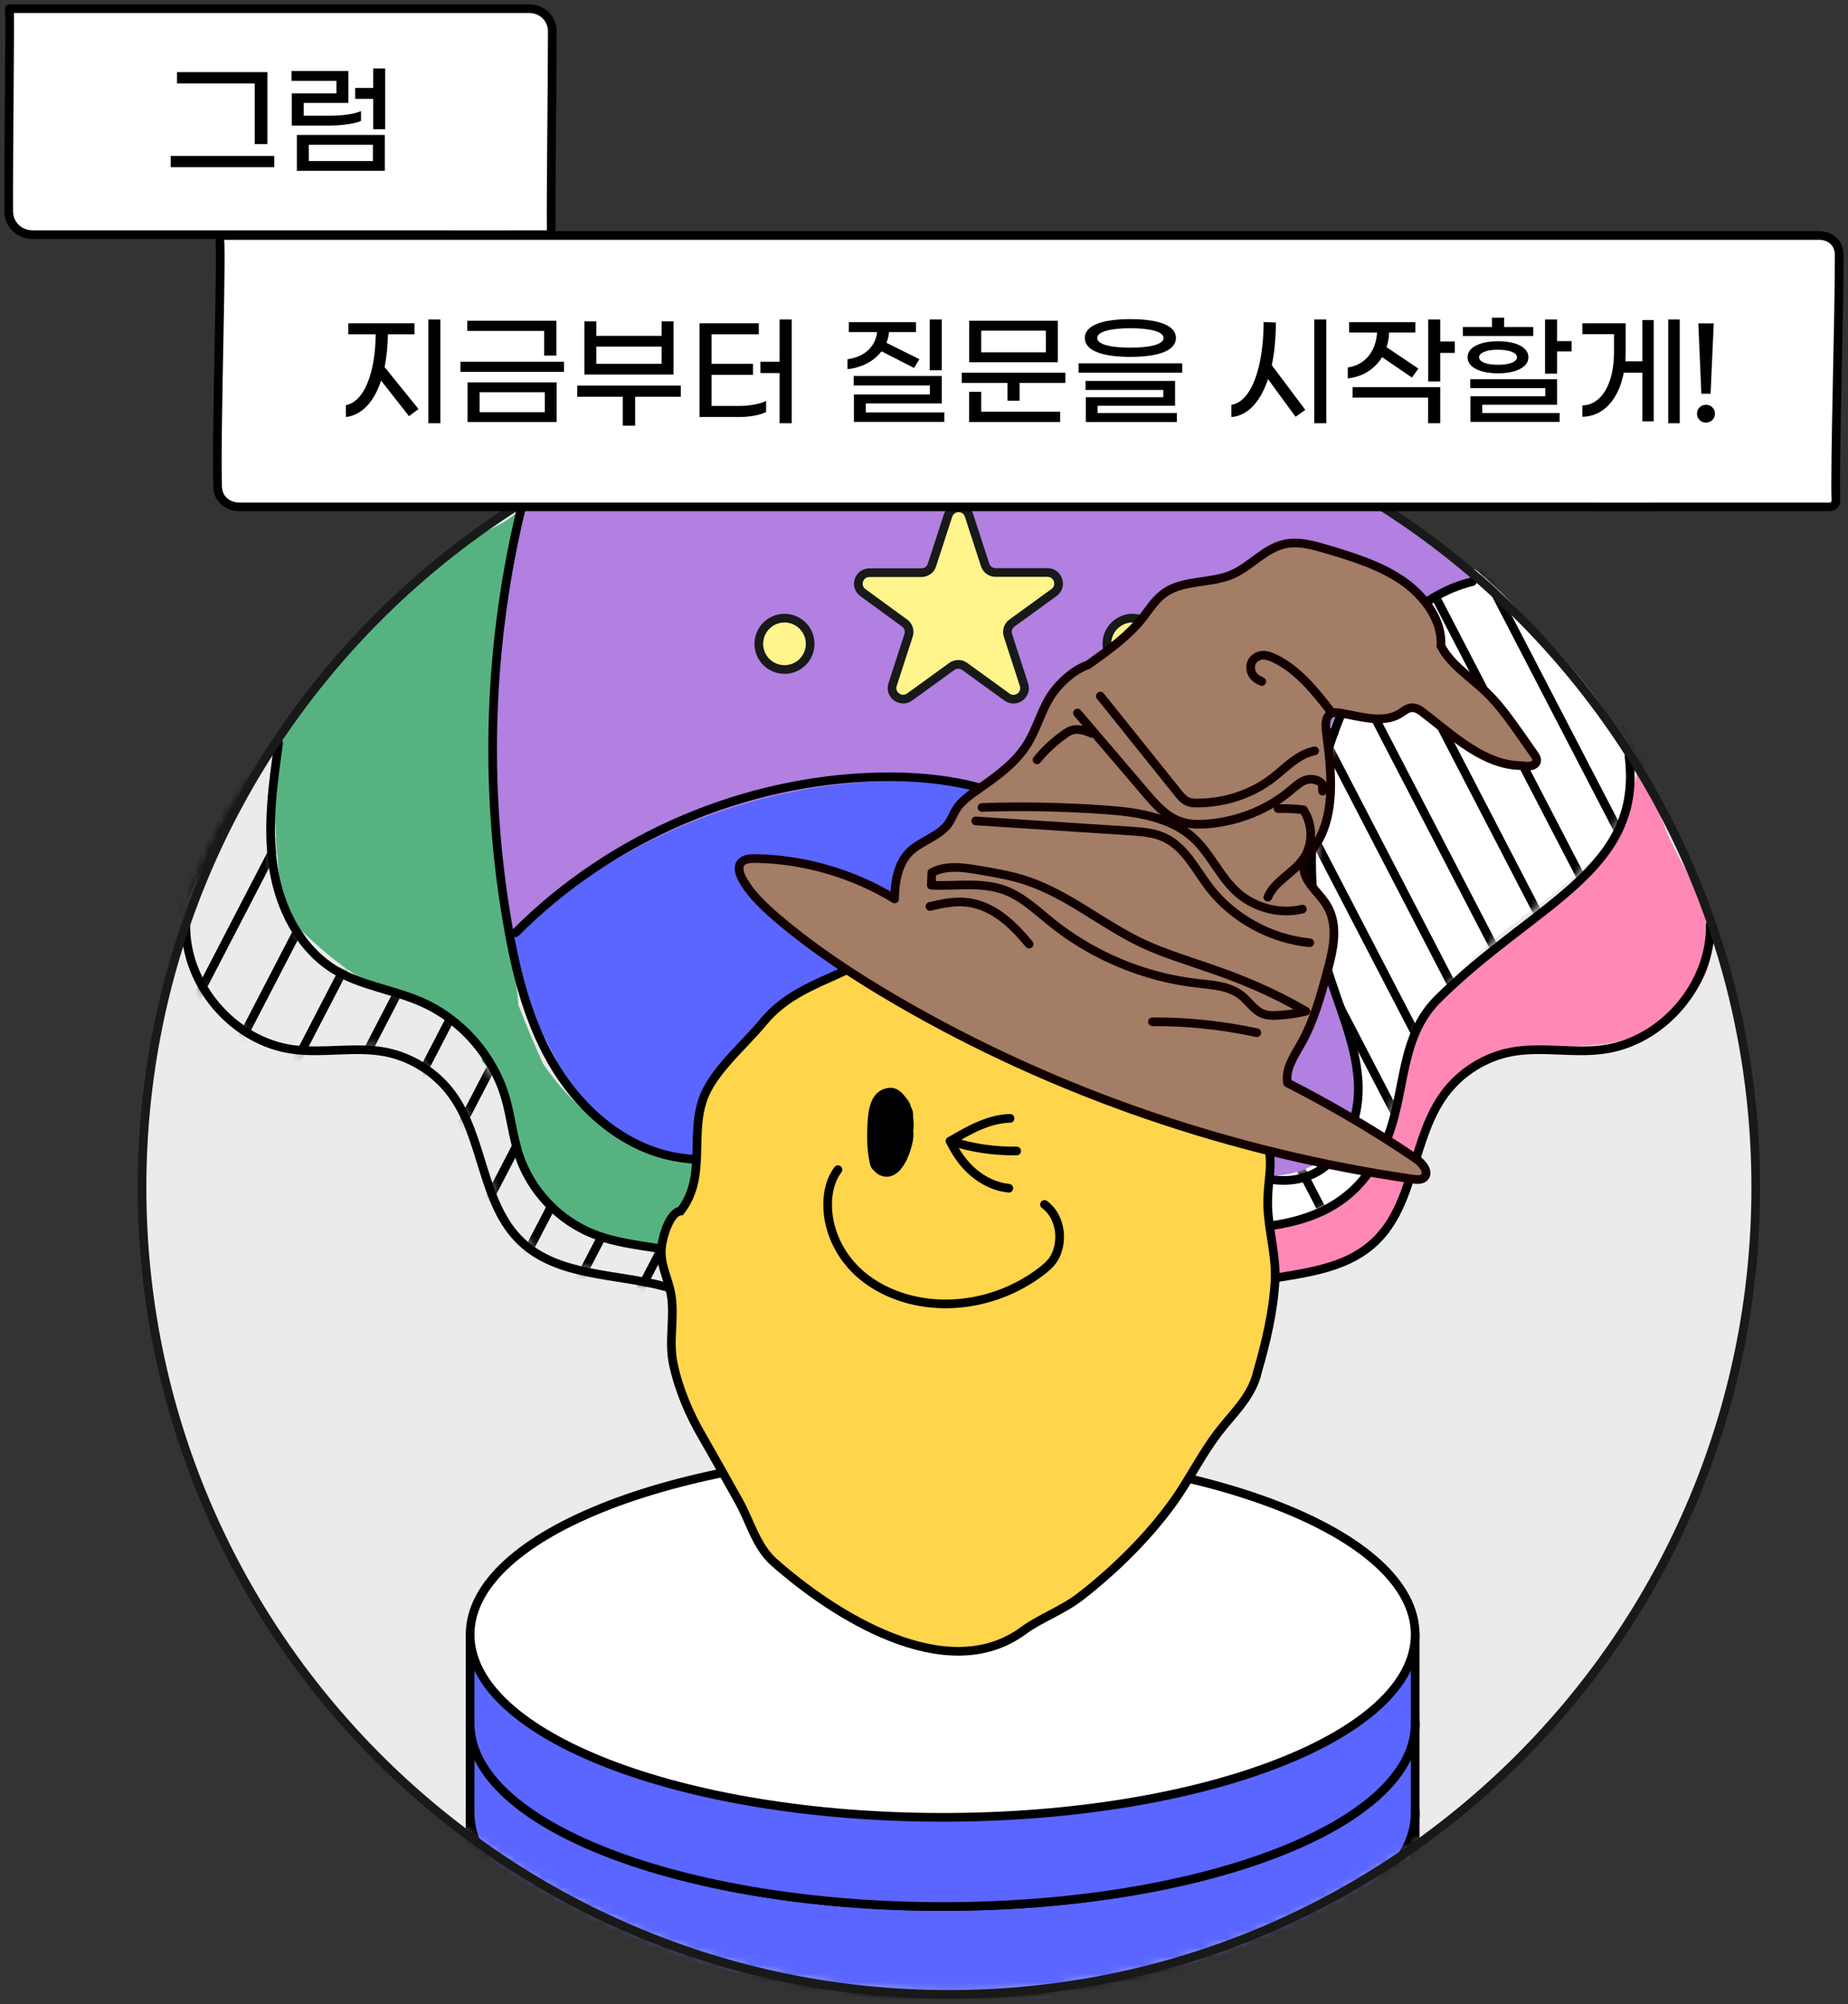 <svg width="213" height="231" viewBox="0 0 213 231" fill="none" xmlns="http://www.w3.org/2000/svg">
<rect x="0" y="0" width="213" height="231" fill="#333333" stroke="none"/>
<path d="M109 229.872C160.363 229.872 202 188.235 202 136.872C202 85.51 160.363 43.872 109 43.872C57.638 43.872 16 85.51 16 136.872C16 188.235 57.638 229.872 109 229.872Z" fill="#EBEBEB"/>
<path d="M133.909 76.777C135.544 76.777 136.869 75.452 136.869 73.817C136.869 72.183 135.544 70.858 133.909 70.858C132.275 70.858 130.95 72.183 130.95 73.817C130.95 75.452 132.275 76.777 133.909 76.777Z" fill="#FFF58C" stroke="#181919" stroke-miterlimit="10" stroke-linecap="round" stroke-linejoin="round"/>
<path d="M93.791 76.777C95.425 76.777 96.75 75.452 96.75 73.817C96.75 72.183 95.425 70.858 93.791 70.858C92.156 70.858 90.831 72.183 90.831 73.817C90.831 75.452 92.156 76.777 93.791 76.777Z" fill="#FFF58C" stroke="#181919" stroke-miterlimit="10" stroke-linecap="round" stroke-linejoin="round"/>
<path d="M115.063 59.04L116.912 64.733C117.077 65.267 117.57 65.617 118.125 65.617H124.106C125.339 65.617 125.853 67.199 124.866 67.918L120.016 71.433C119.564 71.762 119.379 72.337 119.543 72.851L121.393 78.544C121.783 79.716 120.427 80.702 119.42 79.962L114.569 76.448C114.117 76.119 113.521 76.119 113.069 76.448L108.219 79.962C107.212 80.681 105.876 79.716 106.246 78.544L108.095 72.851C108.26 72.317 108.075 71.741 107.623 71.433L102.772 67.918C101.765 67.199 102.279 65.617 103.533 65.617H109.513C110.068 65.617 110.562 65.267 110.726 64.733L112.576 59.04C113.028 57.848 114.693 57.848 115.063 59.04Z" fill="#FFF58C" stroke="#181919" stroke-miterlimit="10" stroke-linecap="round" stroke-linejoin="round"/>
<path d="M133.909 76.777C135.544 76.777 136.869 75.452 136.869 73.817C136.869 72.183 135.544 70.858 133.909 70.858C132.275 70.858 130.95 72.183 130.95 73.817C130.95 75.452 132.275 76.777 133.909 76.777Z" fill="#FFF58C" stroke="#181919" stroke-miterlimit="10" stroke-linecap="round" stroke-linejoin="round"/>
<path d="M93.791 76.777C95.425 76.777 96.75 75.452 96.75 73.817C96.75 72.183 95.425 70.858 93.791 70.858C92.156 70.858 90.831 72.183 90.831 73.817C90.831 75.452 92.156 76.777 93.791 76.777Z" fill="#FFF58C" stroke="#181919" stroke-miterlimit="10" stroke-linecap="round" stroke-linejoin="round"/>
<path d="M115.063 59.04L116.912 64.733C117.077 65.267 117.57 65.617 118.125 65.617H124.106C125.339 65.617 125.853 67.199 124.866 67.918L120.016 71.433C119.564 71.762 119.379 72.337 119.543 72.851L121.393 78.544C121.783 79.716 120.427 80.702 119.42 79.962L114.569 76.448C114.117 76.119 113.521 76.119 113.069 76.448L108.219 79.962C107.212 80.681 105.876 79.716 106.246 78.544L108.095 72.851C108.26 72.317 108.075 71.741 107.623 71.433L102.772 67.918C101.765 67.199 102.279 65.617 103.533 65.617H109.513C110.068 65.617 110.562 65.267 110.726 64.733L112.576 59.04C113.028 57.848 114.693 57.848 115.063 59.04Z" fill="#FFF58C" stroke="#181919" stroke-miterlimit="10" stroke-linecap="round" stroke-linejoin="round"/>
<mask id="mask0_625_2386" style="mask-type:luminance" maskUnits="userSpaceOnUse" x="21" y="86" width="72" height="73">
<path d="M90.502 158.206C90.235 157.322 89.475 156.705 88.755 156.13C87.686 155.267 86.618 154.424 85.549 153.561C84.295 152.554 83.042 151.547 81.644 150.745C76.855 147.95 71.059 147.683 65.798 145.936C64.092 145.36 62.427 144.641 61.03 143.511C58.214 141.27 56.734 137.756 55.583 134.344C54.432 130.932 53.446 127.356 51.247 124.499C49.192 123.061 47.198 121.581 44.855 121.006C40.909 120.04 36.716 121.828 32.75 120.944C31.681 120.697 30.633 120.245 29.626 119.69C25.063 117.203 21.507 112.579 21.014 107.4C22.884 99.487 26.584 92.129 31.722 86.56C31.27 91.266 30.797 96.034 31.722 100.679C32.647 105.303 35.134 109.866 39.285 112.106C43.642 114.47 49.418 114.203 52.829 117.779C53.651 118.642 54.248 119.649 54.864 120.677C56.714 123.78 58.584 126.904 59.858 130.275C60.639 132.351 61.215 134.55 62.366 136.44C63.804 138.825 66.147 140.674 68.922 141.496C70.094 143.182 72.395 143.552 74.43 143.798C77.534 144.168 80.699 144.62 83.494 146.059C85.611 147.148 87.399 148.772 89.063 150.457C90.235 151.629 92.783 154.116 92.927 155.821C93.03 156.829 91.365 156.829 90.502 158.206Z" fill="white"/>
</mask>
<g mask="url(#mask0_625_2386)">
<path d="M21.179 44.447L-5.622 96.158" stroke="black" stroke-miterlimit="10"/>
<path d="M25.618 50.572L-1.183 102.282" stroke="black" stroke-miterlimit="10"/>
<path d="M30.058 56.717L3.257 108.407" stroke="black" stroke-miterlimit="10"/>
<path d="M34.496 62.842L7.696 114.552" stroke="black" stroke-miterlimit="10"/>
<path d="M38.936 68.967L12.135 120.677" stroke="black" stroke-miterlimit="10"/>
<path d="M43.376 75.091L16.575 126.801" stroke="black" stroke-miterlimit="10"/>
<path d="M47.815 81.236L21.014 132.926" stroke="black" stroke-miterlimit="10"/>
<path d="M52.254 87.361L25.454 139.071" stroke="black" stroke-miterlimit="10"/>
<path d="M56.693 93.486L29.893 145.196" stroke="black" stroke-miterlimit="10"/>
<path d="M61.133 99.61L34.312 151.32" stroke="black" stroke-miterlimit="10"/>
<path d="M65.572 105.755L38.751 157.445" stroke="black" stroke-miterlimit="10"/>
<path d="M70.011 111.88L43.19 163.59" stroke="black" stroke-miterlimit="10"/>
<path d="M74.45 118.005L47.629 169.715" stroke="black" stroke-miterlimit="10"/>
<path d="M78.89 124.15L52.069 175.839" stroke="black" stroke-miterlimit="10"/>
<path d="M83.329 130.275L56.508 181.985" stroke="black" stroke-miterlimit="10"/>
<path d="M87.769 136.399L60.948 188.109" stroke="black" stroke-miterlimit="10"/>
<path d="M92.208 142.524L65.387 194.234" stroke="black" stroke-miterlimit="10"/>
<path d="M96.647 148.669L69.826 200.358" stroke="black" stroke-miterlimit="10"/>
<path d="M101.066 154.794L74.266 206.504" stroke="black" stroke-miterlimit="10"/>
</g>
<path d="M155.181 137.078C157.688 135.413 159.148 132.556 160.031 129.699C160.936 126.822 161.367 123.821 162.415 121.006C164.841 114.511 170.225 109.599 175.775 105.427C180.173 102.118 185.023 98.809 187.037 93.691C187.695 92.006 188.003 90.198 188.846 88.615C185.167 80.682 179.268 74.639 173.493 68.782C172.383 67.651 171.253 66.521 169.958 65.596C165.128 67.466 161.203 71.166 158.428 75.441C155.654 79.716 153.907 84.566 152.242 89.396C151.79 90.732 151.317 92.109 151.358 93.527C151.399 95.048 151.995 96.589 151.564 98.049C150.557 103.516 150.947 109.229 153.352 114.1C153.968 115.333 154.708 116.546 154.975 117.882C155.181 118.889 155.14 119.937 155.304 120.965C155.489 122.054 155.921 123.102 156.085 124.212C156.537 127.336 154.708 130.357 152.55 132.68C151.851 133.419 151.112 134.139 150.166 134.55C147.823 135.577 145.172 134.344 142.808 133.337C138.677 131.59 134.197 130.46 129.696 130.645C125.195 130.83 120.694 132.412 117.406 135.475C115.474 137.283 114.035 139.544 112.781 141.887C111.343 144.579 110.13 147.416 109.267 150.766C110.089 150.827 110.952 150.334 111.733 150.622C111.959 150.704 112.144 150.848 112.37 150.91C112.658 151.012 112.966 150.971 113.274 150.971C114.651 150.93 116.049 151.28 117.426 152.513C118.618 149.224 120.756 146.306 123.53 144.189C124.414 143.511 125.38 142.915 126.428 142.504C127.949 141.928 129.614 141.784 131.237 141.661C136.047 141.291 140.856 141.024 145.686 140.839C147.433 140.777 149.221 140.716 150.886 140.14C152.591 139.606 153.701 138.064 155.181 137.078Z" fill="white"/>
<mask id="mask1_625_2386" style="mask-type:luminance" maskUnits="userSpaceOnUse" x="109" y="65" width="80" height="88">
<path d="M155.181 137.365C157.688 135.701 159.148 132.844 160.031 129.987C160.936 127.11 161.367 124.109 162.415 121.293C164.841 114.799 170.225 109.887 175.775 105.715C180.173 102.406 185.023 99.097 187.037 93.979C187.695 92.294 188.003 90.485 188.846 88.903C185.167 80.969 179.268 74.927 173.493 69.069C172.383 67.939 171.253 66.809 169.958 65.884C165.128 67.754 161.203 71.454 158.428 75.728C155.654 80.003 153.907 84.854 152.242 89.684C151.79 91.019 151.317 92.397 151.358 93.815C151.399 95.335 151.995 96.877 151.564 98.336C150.557 103.803 150.947 109.517 153.352 114.388C153.968 115.621 154.708 116.833 154.975 118.169C155.181 119.176 155.14 120.225 155.304 121.252C155.489 122.341 155.921 123.39 156.085 124.499C156.537 127.623 154.708 130.645 152.55 132.967C151.851 133.707 151.112 134.426 150.166 134.837C147.823 135.865 145.172 134.632 142.808 133.625C138.677 131.878 134.197 130.747 129.696 130.932C125.195 131.117 120.694 132.7 117.406 135.762C115.474 137.571 114.035 139.832 112.781 142.175C111.343 144.867 110.13 147.703 109.267 151.053C110.089 151.115 110.952 150.622 111.733 150.909C111.959 150.992 112.144 151.135 112.37 151.197C112.658 151.3 112.966 151.259 113.274 151.259C114.651 151.218 116.049 151.567 117.426 152.8C118.618 149.512 120.756 146.593 123.53 144.476C124.414 143.798 125.38 143.202 126.428 142.791C127.949 142.216 129.614 142.072 131.237 141.949C136.047 141.579 140.856 141.311 145.686 141.126C147.433 141.065 149.221 141.003 150.886 140.428C152.591 139.893 153.701 138.352 155.181 137.365Z" fill="white"/>
</mask>
<g mask="url(#mask1_625_2386)">
<path d="M187.716 43.214L214.516 94.924" stroke="black" stroke-miterlimit="10"/>
<path d="M183.236 48.291L210.057 100.001" stroke="black" stroke-miterlimit="10"/>
<path d="M178.755 53.367L205.576 105.057" stroke="black" stroke-miterlimit="10"/>
<path d="M174.295 58.444L201.095 110.133" stroke="black" stroke-miterlimit="10"/>
<path d="M169.815 63.499L196.636 115.21" stroke="black" stroke-miterlimit="10"/>
<path d="M165.354 68.576L192.155 120.286" stroke="black" stroke-miterlimit="10"/>
<path d="M160.874 73.653L187.674 125.363" stroke="black" stroke-miterlimit="10"/>
<path d="M156.394 78.729L183.215 130.439" stroke="black" stroke-miterlimit="10"/>
<path d="M151.934 83.805L178.734 135.515" stroke="black" stroke-miterlimit="10"/>
<path d="M147.453 88.882L174.274 140.571" stroke="black" stroke-miterlimit="10"/>
<path d="M142.973 93.959L169.794 145.648" stroke="black" stroke-miterlimit="10"/>
<path d="M138.513 99.014L165.314 150.724" stroke="black" stroke-miterlimit="10"/>
<path d="M134.032 104.091L160.853 155.801" stroke="black" stroke-miterlimit="10"/>
<path d="M129.573 109.167L156.373 160.877" stroke="black" stroke-miterlimit="10"/>
<path d="M125.092 114.244L151.892 165.954" stroke="black" stroke-miterlimit="10"/>
<path d="M120.611 119.32L147.432 171.03" stroke="black" stroke-miterlimit="10"/>
<path d="M116.152 124.396L142.952 176.086" stroke="black" stroke-miterlimit="10"/>
<path d="M111.671 129.452L138.472 181.162" stroke="black" stroke-miterlimit="10"/>
<path d="M107.191 134.529L134.012 186.239" stroke="black" stroke-miterlimit="10"/>
<path d="M102.731 139.605L129.531 191.316" stroke="black" stroke-miterlimit="10"/>
<path d="M98.251 144.682L125.072 196.392" stroke="black" stroke-miterlimit="10"/>
</g>
<path d="M99.771 152.574C101.23 152.225 102.69 151.855 104.005 151.485C102.874 148.217 101.785 144.887 101.539 141.455C101.292 138.002 102.011 134.385 104.149 131.672C107.232 127.788 112.472 126.555 116.871 124.253C120.755 122.218 124.126 119.197 126.551 115.559C128.236 113.031 129.531 110.01 129.038 107.009C128.75 105.262 127.887 103.659 127.003 102.118C124.763 98.172 122.05 93.999 117.631 92.828C110.499 89.149 102.011 89.56 94.037 90.485C90.564 90.896 87.111 91.369 83.761 92.335C75.17 94.822 67.791 100.289 60.639 105.632C60.125 106.023 59.591 106.434 59.324 107.03C59.098 107.544 59.118 108.14 59.159 108.715C59.57 113.38 61.749 117.655 63.907 121.828C65.12 124.171 66.353 126.534 68.223 128.384C70.278 130.418 72.971 131.693 75.683 132.7C78.746 133.81 81.911 134.611 85.117 135.104C86.823 135.351 88.591 135.536 90.07 136.42C91.386 137.221 92.331 138.496 93.215 139.749C95.743 143.325 99.011 152.923 99.011 152.923L99.771 152.574Z" fill="#5A66FF"/>
<path d="M155.345 118.95C154.585 119.053 153.804 119.115 153.002 119.115C143.404 119.115 135.635 111.346 135.635 101.748C135.635 92.15 143.404 84.381 153.002 84.381C153.352 84.381 153.393 84.463 153.763 84.484" stroke="black" stroke-miterlimit="10" stroke-linecap="round" stroke-linejoin="round"/>
<path d="M170.205 66.727C161.203 70.447 154.195 78.709 152.016 88.204C149.283 100.145 153.825 112.353 156.825 124.232C156.764 127.377 155.715 130.48 153.64 132.597C151.543 134.714 148.46 135.783 145.501 135.454C141.699 135.002 138.493 132.433 134.773 131.549C131.751 130.83 128.566 131.302 125.524 131.981C123.119 132.536 120.715 133.234 118.618 134.55C113.131 137.982 110.87 144.949 110.747 151.423C108.548 150.868 106.718 151.115 105.095 151.834C102.67 150.252 102.156 147.498 101.847 145.011C101.292 140.9 100.84 136.379 103.081 132.905C104.807 130.234 107.787 128.692 110.623 127.274C113.994 125.589 117.365 123.904 120.735 122.239C123.016 121.108 125.359 119.896 126.921 117.882C128.607 115.683 129.1 112.805 129.1 110.031C129.1 106.454 128.319 102.817 126.449 99.775C124.188 96.096 120.468 93.445 116.419 91.944C112.37 90.444 107.993 90.013 103.677 90.013C87.029 90.054 70.484 96.856 58.626 108.53C56.488 97.884 56.755 88.409 57.063 79.161C57.29 71.865 57.577 64.383 59.838 57.766C84.131 42.577 115.72 39.7 142.603 49.914C152.694 54.313 162.231 60.047 170.205 66.727Z" fill="#B180E0"/>
<path d="M197.252 109.126C197.293 104.255 193.819 100.145 191.99 95.623C191.004 93.177 190.469 90.485 188.805 88.45C187.962 93.136 185.804 98.275 182.331 101.378C178.857 104.481 174.808 106.865 171.13 109.722C167.451 112.579 164.018 116.032 162.436 120.41C161.018 124.356 161.162 128.816 159.271 132.556C157.503 136.05 154.091 138.496 150.433 139.832C146.754 141.168 142.808 141.538 138.903 141.702C134.752 141.887 130.518 141.907 126.633 143.326C122.728 144.744 119.173 147.909 118.125 151.999C121.557 153.746 124.784 155.904 127.723 158.37C130.723 155.102 134.669 150.909 138.821 149.327C141.061 148.464 145.048 147.58 145.048 147.58C145.048 147.58 150.187 146.902 152.776 146.121C154.914 145.463 156.661 144.477 158.305 142.935C162.703 138.866 162.271 132.289 165.58 127.295C167.266 124.726 169.999 122.979 172.918 121.992C175.836 121.006 178.919 120.718 181.981 120.553C183.482 120.471 184.982 120.43 186.421 120.06C191.661 118.806 197.211 114.347 197.252 109.126Z" fill="#FF88B6"/>
<path d="M57.68 60.397C48.103 65.062 40.663 73.221 34.435 81.874C33.367 83.354 32.319 84.895 31.825 86.662C31.352 88.348 31.435 90.136 31.538 91.903C31.702 94.822 31.887 97.72 32.113 100.638C32.216 102.077 32.36 103.577 32.976 104.872C33.593 106.167 34.641 107.194 35.689 108.16C37.806 110.113 40.067 111.983 42.636 113.299C45.123 114.573 47.836 115.313 50.322 116.566C52.809 117.82 55.173 119.732 55.584 122.383C59.879 126.658 59.222 134.139 63.25 138.66C65.614 141.332 69.251 142.504 72.745 143.182C76.26 143.86 79.877 144.168 83.165 145.566C87.933 147.621 91.612 152.061 92.763 157.425C93.318 156.109 94.469 155.143 95.702 154.445C96.936 153.746 98.292 153.294 99.546 152.389C96.442 147.375 95.62 140.695 90.893 137.181C86.947 134.221 81.542 134.468 76.773 133.193C71.101 131.673 66.086 127.747 62.613 122.629C61.606 120.492 60.722 118.293 59.756 115.868C59.016 106.845 56.406 97.987 56.447 88.923C56.468 85.553 56.858 82.182 57.249 78.811C58.05 71.968 58.852 65.082 60.455 58.382C59.448 59.204 58.441 60.006 57.68 60.397Z" fill="#56B381"/>
<path d="M21.425 106.578C21.302 113.483 26.913 120.04 33.777 120.964C37.292 121.437 40.909 120.594 44.403 121.252C47.404 121.828 50.178 123.575 52.007 126.02C55.81 131.117 55.46 138.742 60.085 143.12C64.38 147.189 71.06 146.758 76.773 148.32C82.405 149.841 87.399 153.581 90.461 158.534" stroke="black" stroke-miterlimit="10" stroke-linecap="round" stroke-linejoin="round"/>
<path d="M197.129 106.578C197.252 113.483 191.641 120.04 184.777 120.964C181.262 121.437 177.645 120.594 174.151 121.252C171.15 121.828 168.376 123.575 166.547 126.02C162.744 131.117 163.094 138.742 158.469 143.12C154.174 147.189 147.494 146.758 141.781 148.32C136.149 149.841 131.155 153.581 128.093 158.534" stroke="black" stroke-miterlimit="10" stroke-linecap="round" stroke-linejoin="round"/>
<path d="M110.109 149.984C110.438 143.901 113.767 138.044 118.803 134.632C123.838 131.22 130.497 130.295 136.272 132.227C141.02 133.81 145.809 137.242 150.536 135.639C154.811 134.2 156.825 129.083 156.537 124.602C156.249 120.101 154.256 115.908 152.961 111.592C149.837 101.193 150.844 89.622 155.695 79.9C158.613 74.043 163.34 68.576 169.711 67.035" stroke="black" stroke-miterlimit="10" stroke-linecap="round" stroke-linejoin="round"/>
<path d="M187.756 87.135C189.442 100.494 176.843 104.029 165.56 115.312C160.75 120.307 162.333 127.397 158.839 133.399C150.145 149.45 126.572 133.954 118.125 150.807" stroke="black" stroke-miterlimit="10" stroke-linecap="round" stroke-linejoin="round"/>
<path d="M60.208 58.074C56.303 73.899 55.727 90.526 58.523 106.598C59.53 112.394 61.01 118.211 64.113 123.205C67.216 128.199 72.108 132.33 77.883 133.358C80.041 133.748 82.261 133.687 84.398 134.18C88.303 135.084 91.612 137.777 93.955 141.003C96.298 144.23 97.757 148.032 98.99 151.834" stroke="black" stroke-miterlimit="10" stroke-linecap="round" stroke-linejoin="round"/>
<path d="M32.112 85.676C31.455 90.403 30.777 95.212 31.496 99.939C32.215 104.666 34.558 109.352 38.648 111.819C41.669 113.627 45.307 114.059 48.554 115.477C53.158 117.491 56.796 121.622 58.235 126.452C58.892 128.672 59.098 130.994 59.838 133.193C61.194 137.263 64.421 140.654 68.408 142.236C71.943 143.634 75.869 143.634 79.548 144.62C85.364 146.182 90.399 150.396 92.968 155.821" stroke="black" stroke-miterlimit="10" stroke-linecap="round" stroke-linejoin="round"/>
<path d="M59.427 107.503C70.402 96.466 85.755 89.889 101.333 89.54C108.794 89.375 116.666 90.773 122.4 95.562C128.134 100.33 130.908 109.167 127.106 115.6C121.598 124.89 106.102 125.055 102.073 135.064C99.977 140.304 101.971 146.182 103.985 151.464" stroke="black" stroke-miterlimit="10" stroke-linecap="round" stroke-linejoin="round"/>
<path d="M130.539 77.167C132.173 77.167 133.498 75.842 133.498 74.208C133.498 72.573 132.173 71.248 130.539 71.248C128.904 71.248 127.579 72.573 127.579 74.208C127.579 75.842 128.904 77.167 130.539 77.167Z" fill="#FFF58C" stroke="#181919" stroke-miterlimit="10" stroke-linecap="round" stroke-linejoin="round"/>
<path d="M90.42 77.167C92.055 77.167 93.38 75.842 93.38 74.208C93.38 72.573 92.055 71.248 90.42 71.248C88.786 71.248 87.461 72.573 87.461 74.208C87.461 75.842 88.786 77.167 90.42 77.167Z" fill="#FFF58C" stroke="#181919" stroke-miterlimit="10" stroke-linecap="round" stroke-linejoin="round"/>
<path d="M111.692 59.41L113.542 65.103C113.706 65.637 114.2 65.987 114.754 65.987H120.735C121.968 65.987 122.482 67.569 121.496 68.288L116.645 71.803C116.193 72.132 116.008 72.707 116.173 73.221L118.022 78.914C118.413 80.086 117.056 81.072 116.049 80.332L111.199 76.818C110.747 76.489 110.151 76.489 109.699 76.818L104.848 80.332C103.841 81.052 102.505 80.086 102.875 78.914L104.725 73.221C104.889 72.687 104.704 72.111 104.252 71.803L99.463 68.309C98.456 67.59 98.97 66.007 100.224 66.007H106.205C106.76 66.007 107.253 65.658 107.417 65.123L109.267 59.43C109.657 58.238 111.322 58.238 111.692 59.41Z" fill="#FFF58C" stroke="#181919" stroke-miterlimit="10" stroke-linecap="round" stroke-linejoin="round"/>
<mask id="mask2_625_2386" style="mask-type:luminance" maskUnits="userSpaceOnUse" x="16" y="43" width="187" height="187">
<path d="M109.369 229.872C160.732 229.872 202.369 188.235 202.369 136.872C202.369 85.51 160.732 43.872 109.369 43.872C58.007 43.872 16.369 85.51 16.369 136.872C16.369 188.235 58.007 229.872 109.369 229.872Z" fill="white"/>
</mask>
<g mask="url(#mask2_625_2386)">
<path d="M156.188 208.95C146.878 202.517 129.079 198.16 108.65 198.16C88.221 198.16 70.422 202.517 61.112 208.95H54.186V219.226C54.186 230.859 78.561 240.292 108.65 240.292C138.739 240.292 163.114 230.859 163.114 219.226V208.95H156.188Z" fill="#5A66FF" stroke="black" stroke-miterlimit="10" stroke-linecap="round" stroke-linejoin="round"/>
<path d="M108.65 230.016C138.73 230.016 163.114 220.584 163.114 208.95C163.114 197.315 138.73 187.883 108.65 187.883C78.57 187.883 54.186 197.315 54.186 208.95C54.186 220.584 78.57 230.016 108.65 230.016Z" fill="white" stroke="black" stroke-miterlimit="10" stroke-linecap="round" stroke-linejoin="round"/>
<path d="M156.188 198.673C146.878 192.24 129.079 187.883 108.65 187.883C88.221 187.883 70.422 192.24 61.112 198.673H54.186V208.95C54.186 220.582 78.561 230.016 108.65 230.016C138.739 230.016 163.114 220.582 163.114 208.95V198.673H156.188Z" fill="#5A66FF" stroke="black" stroke-miterlimit="10" stroke-linecap="round" stroke-linejoin="round"/>
<path d="M108.65 219.74C138.73 219.74 163.114 210.308 163.114 198.673C163.114 187.039 138.73 177.607 108.65 177.607C78.57 177.607 54.186 187.039 54.186 198.673C54.186 210.308 78.57 219.74 108.65 219.74Z" fill="white" stroke="black" stroke-miterlimit="10" stroke-linecap="round" stroke-linejoin="round"/>
<path d="M156.188 188.397C146.878 181.964 129.079 177.607 108.65 177.607C88.221 177.607 70.422 181.964 61.112 188.397H54.186V198.673C54.186 210.306 78.561 219.74 108.65 219.74C138.739 219.74 163.114 210.306 163.114 198.673V188.397H156.188Z" fill="#5A66FF" stroke="black" stroke-miterlimit="10" stroke-linecap="round" stroke-linejoin="round"/>
<path d="M108.65 209.463C138.73 209.463 163.114 200.032 163.114 188.397C163.114 176.763 138.73 167.331 108.65 167.331C78.57 167.331 54.186 176.763 54.186 188.397C54.186 200.032 78.57 209.463 108.65 209.463Z" fill="white" stroke="black" stroke-miterlimit="10" stroke-linecap="round" stroke-linejoin="round"/>
</g>
<path d="M109.369 229.872C160.732 229.872 202.369 188.235 202.369 136.872C202.369 85.51 160.732 43.872 109.369 43.872C58.007 43.872 16.369 85.51 16.369 136.872C16.369 188.235 58.007 229.872 109.369 229.872Z" stroke="#181919" stroke-miterlimit="10"/>
<path fill-rule="evenodd" clip-rule="evenodd" d="M144.926 158.144C145.912 154.753 146.755 151.197 146.96 147.703C147.125 144.662 146.2 141.928 146.118 138.968C146.056 135.207 147.207 133.543 145.337 130.11C144.617 128.795 144.35 127.027 143.549 125.794C142.644 124.438 140.98 123.904 139.767 122.938C137.979 121.519 136.746 119.526 135.019 118.046C133.334 116.607 131.217 116.258 129.429 115.025C128.114 114.121 127.805 112.476 126.798 111.305C125.668 110.01 123.962 109.393 122.544 108.489C115.104 103.824 104.252 108.736 96.915 112.106C93.585 113.627 90.441 114.819 87.995 117.779C85.919 120.307 82.611 123.081 81.275 126.062C79.322 130.48 81.603 135.536 78.438 139.585C77.226 139.688 76.362 142.483 76.239 143.819C76.054 145.73 77 147.313 77.329 149.101C77.822 151.752 77.02 154.506 77.616 157.26C78.253 160.199 79.466 163.035 80.946 165.563C82.343 167.989 83.72 170.475 85.097 172.921C86.454 175.305 87.132 178.224 89.208 180.053C95.928 186.013 109.041 194.542 117.981 187.924C119.913 186.506 122.441 185.623 124.496 184.04C128.566 180.896 132.923 176.6 135.821 172.264C137.383 169.921 138.678 167.393 140.384 165.152C142.007 163.015 144.021 161.247 144.823 158.576C144.843 158.452 144.885 158.308 144.926 158.144Z" fill="#FFD54C" stroke="black" stroke-miterlimit="10"/>
<path d="M100.285 134.2C100.347 134.509 100.532 134.776 100.737 134.92C100.964 135.187 101.21 135.372 101.518 135.495C102.053 135.701 102.567 135.659 103.039 135.413C104.088 134.858 104.663 133.399 104.869 132.782C105.115 132.042 105.362 131.179 105.259 130.336C105.321 129.905 105.321 129.514 105.28 129.103C105.28 128.939 105.259 128.815 105.238 128.713C105.28 128.302 105.197 127.911 104.971 127.521C104.91 127.233 104.786 126.966 104.56 126.699L104.478 126.596C104.129 126.144 103.759 125.692 103.224 125.486C102.916 125.363 102.587 125.342 102.217 125.424C100.306 125.815 100.121 127.973 100.018 129C99.874 131.138 99.936 132.741 100.285 134.2Z" fill="black"/>
<path d="M116.42 128.897C113.974 128.959 111.692 130.233 109.514 131.528C110.192 132.926 111.076 134.2 112.227 135.166C113.378 136.132 114.775 136.81 116.276 136.954" stroke="black" stroke-miterlimit="10" stroke-linecap="round" stroke-linejoin="round"/>
<path d="M109.514 131.508C111.98 132.309 114.57 132.7 117.18 132.659" stroke="black" stroke-miterlimit="10" stroke-linecap="round" stroke-linejoin="round"/>
<path d="M120.386 138.824C121.825 139.873 122.441 141.928 121.989 143.778C121.866 144.312 121.66 144.826 121.331 145.278C121.003 145.73 120.592 146.079 120.16 146.429C115.7 149.902 109.781 151.135 104.581 149.697C102.156 149.018 99.854 147.765 98.148 145.853C96.442 143.942 95.353 141.373 95.394 138.701C95.415 137.324 95.744 135.906 96.586 134.817" stroke="black" stroke-miterlimit="10" stroke-linecap="round" stroke-linejoin="round"/>
<path d="M148.397 124.815C148.122 123.214 149.13 121.769 149.918 120.37C151.421 117.742 152.224 114.788 153.013 111.868C153.679 109.381 154.327 106.582 152.881 104.267C152.349 103.406 151.591 102.71 151 101.884C150.408 101.058 150.022 100.017 150.401 99.149C150.565 98.774 150.859 98.457 151.108 98.14C154.106 94.421 153.493 89.084 152.854 84.263C152.746 83.446 152.78 82.406 153.591 82.172C153.87 82.091 154.16 82.137 154.431 82.175C156.781 82.573 159.413 83.439 161.347 82.257C161.805 81.97 162.225 81.566 162.797 81.572C163.281 81.581 163.727 81.877 164.102 82.183C167.564 84.851 171.107 88.245 175.424 88.245C176.48 88.463 177.157 88.131 177.116 87.565C177.105 87.338 176.952 87.129 176.818 86.928C176.287 86.169 175.755 85.41 175.224 84.65C174.019 82.948 172.804 81.22 171.261 79.735C169.446 78.01 167.167 76.588 166.074 74.427C166.283 71.619 164.29 68.782 161.729 66.993C159.167 65.205 156.126 64.261 153.133 63.359C151.526 62.88 149.82 62.377 148.228 62.676C145.767 63.141 144.205 65.297 141.929 66.249C139.523 67.246 136.466 66.843 134.339 68.266C133.216 69.012 132.506 70.181 131.695 71.226C129.981 73.376 127.668 75.022 125.388 76.641C123.945 77.106 122.086 78.625 121.022 80.35C119.958 82.075 119.456 84.086 118.374 85.803C117.064 87.887 115.008 89.401 112.944 90.831C111.892 91.568 110.795 92.305 110.147 93.381C109.876 93.85 109.671 94.369 109.381 94.83C108.347 96.386 106.183 96.88 104.833 98.196C103.468 99.546 103.133 101.731 103.111 103.607C98.303 100.675 92.644 99.034 87.078 98.954C86.461 98.947 85.776 98.993 85.412 99.422C84.984 99.945 85.241 100.726 85.572 101.337C86.508 103.044 87.999 104.445 89.527 105.762C93.799 109.413 98.532 112.515 103.421 115.361C121.658 125.966 142.056 132.892 162.815 135.9C163.276 135.959 163.781 136.018 164.124 135.742C164.823 135.155 163.938 134.039 163.131 133.504C158.235 130.168 153.048 127.192 148.397 124.815Z" fill="#5A66FF"/>
<path d="M148.397 124.815C148.122 123.214 149.13 121.769 149.918 120.37C151.421 117.742 152.224 114.788 153.013 111.868C153.679 109.381 154.327 106.582 152.881 104.267C152.349 103.406 151.591 102.71 151 101.884C150.408 101.058 150.022 100.017 150.401 99.149C150.565 98.774 150.859 98.457 151.108 98.14C154.106 94.421 153.493 89.084 152.854 84.263C152.746 83.446 152.78 82.406 153.591 82.172C153.87 82.091 154.16 82.137 154.431 82.175C156.781 82.573 159.413 83.439 161.347 82.257C161.805 81.97 162.225 81.566 162.797 81.572C163.281 81.581 163.727 81.877 164.102 82.183C167.564 84.851 171.107 88.245 175.424 88.245C176.48 88.463 177.157 88.131 177.116 87.565C177.105 87.338 176.952 87.129 176.818 86.928C176.287 86.169 175.755 85.41 175.224 84.65C174.019 82.948 172.804 81.22 171.261 79.735C169.446 78.01 167.167 76.588 166.074 74.427C166.283 71.619 164.29 68.782 161.729 66.993C159.167 65.205 156.126 64.261 153.133 63.359C151.526 62.88 149.82 62.377 148.228 62.676C145.767 63.141 144.205 65.297 141.929 66.249C139.523 67.246 136.466 66.843 134.339 68.266C133.216 69.012 132.506 70.181 131.695 71.226C129.981 73.376 127.668 75.022 125.388 76.641C123.945 77.106 122.086 78.625 121.022 80.35C119.958 82.075 119.456 84.086 118.374 85.803C117.064 87.887 115.008 89.401 112.944 90.831C111.892 91.568 110.795 92.305 110.147 93.381C109.876 93.85 109.671 94.369 109.381 94.83C108.347 96.386 106.183 96.88 104.833 98.196C103.468 99.546 103.133 101.731 103.111 103.607C98.303 100.675 92.644 99.034 87.078 98.954C86.461 98.947 85.776 98.993 85.412 99.422C84.984 99.945 85.241 100.726 85.572 101.337C86.508 103.044 87.999 104.445 89.527 105.762C93.799 109.413 98.532 112.515 103.421 115.361C121.658 125.966 142.056 132.892 162.815 135.9C163.276 135.959 163.781 136.018 164.124 135.742C164.823 135.155 163.938 134.039 163.131 133.504C158.235 130.168 153.048 127.192 148.397 124.815Z" fill="#A37D65" stroke="#120000" stroke-miterlimit="10" stroke-linecap="round" stroke-linejoin="round"/>
<path d="M153.468 82.099C151.553 79.64 149.572 77.132 146.832 75.853C146.43 75.658 145.988 75.505 145.515 75.522C145.062 75.546 144.549 75.809 144.303 76.269C144.058 76.73 144.117 77.303 144.359 77.713C144.6 78.123 144.998 78.377 145.433 78.547" stroke="#120000" stroke-miterlimit="10" stroke-linecap="round" stroke-linejoin="round"/>
<path d="M124.186 82.179C126.825 85.258 129.439 88.347 132.079 91.427C133.194 92.725 134.387 94.098 136.019 94.669C137.072 95.048 138.224 95.045 139.306 94.95C142.854 94.635 146.227 93.249 148.804 91.05C149.321 90.627 149.823 90.137 150.473 89.914C151.124 89.692 151.994 89.829 152.411 90.396C152.425 90.666 152.429 90.911 152.444 91.181" stroke="#120000" stroke-miterlimit="10" stroke-linecap="round" stroke-linejoin="round"/>
<path d="M126.83 80.232C129.812 83.948 132.804 87.688 135.786 91.404C136.087 91.779 136.407 92.162 136.864 92.382C137.236 92.544 137.649 92.563 138.05 92.556C141.222 92.543 144.312 91.5 146.688 89.659C148.22 88.484 149.559 86.94 151.526 86.542" stroke="#120000" stroke-miterlimit="10" stroke-linecap="round" stroke-linejoin="round"/>
<path d="M147.312 93.196C148.275 93.171 149.272 93.221 150.239 93.34C151.358 95.086 151.353 97.375 150.227 98.991C149.066 100.634 146.913 101.558 146.128 103.405" stroke="#120000" stroke-miterlimit="10" stroke-linecap="round" stroke-linejoin="round"/>
<path d="M125.877 84.54C125.126 84.232 124.304 83.934 123.565 84.158C123.234 84.257 122.955 84.439 122.694 84.629C121.508 85.469 120.433 86.46 119.522 87.582" stroke="#120000" stroke-miterlimit="10" stroke-linecap="round" stroke-linejoin="round"/>
<path d="M112.464 94.616C118.405 95.002 124.366 95.396 130.308 95.783C131.62 95.87 132.951 95.965 134.152 96.51C136.573 97.608 137.774 100.18 139.35 102.248C142.067 105.808 146.455 108.232 150.961 108.66" stroke="#120000" stroke-miterlimit="10" stroke-linecap="round" stroke-linejoin="round"/>
<path d="M113.185 93.066C117.882 92.908 122.6 93.003 127.304 93.335C130.873 93.576 134.755 94.117 137.44 96.486C139.562 98.367 140.592 101.128 142.748 102.983C144.748 104.688 147.626 105.398 150.11 104.78" stroke="#120000" stroke-miterlimit="10" stroke-linecap="round" stroke-linejoin="round"/>
<path d="M150.521 116.558C149.435 116.813 148.323 116.976 147.193 117.03C146.669 117.064 146.122 117.048 145.624 116.871C144.59 116.501 143.981 115.464 143.114 114.761C141.702 113.637 139.779 113.527 137.983 113.33C131.908 112.642 125.97 110.169 121.189 106.316C119.486 104.943 117.854 103.358 115.794 102.6C113.106 101.608 110.179 102.174 107.342 102.029C107.357 101.488 107.38 100.93 107.402 100.575C109.031 99.685 111.094 99.979 112.965 100.309C114.761 100.607 116.549 100.922 118.271 101.492C123.093 103.072 127.064 106.551 131.67 108.726C136.686 111.08 142.516 111.924 150.521 116.558Z" stroke="#120000" stroke-miterlimit="10" stroke-linecap="round" stroke-linejoin="round"/>
<path d="M107.182 104.474C108.61 104.145 110.083 103.815 111.566 104.017C113.013 104.203 114.385 104.863 115.545 105.756C116.712 106.631 117.701 107.712 118.612 108.819" stroke="#120000" stroke-miterlimit="10" stroke-linecap="round" stroke-linejoin="round"/>
<path d="M132.833 117.771C136.852 117.743 140.894 118.17 144.857 119.031L132.833 117.771Z" fill="#5A66FF"/>
<path d="M132.833 117.771C136.852 117.743 140.894 118.17 144.857 119.031" stroke="#120000" stroke-miterlimit="10" stroke-linecap="round" stroke-linejoin="round"/>
<path d="M63.532 26.372C63.54 26.735 63.448 27.049 63.315 27.049C57.986 27.059 52.654 27.049 47.325 27.049C38.894 27.049 30.463 27.049 22.029 27.049C19.542 27.049 8.849 27.049 3.769 27.049C2.232 27.049 1.014 25.892 1.005 24.355C0.965 17.574 1.207 1 1.069 1C5.6 1 39.452 1 42.524 1C48.674 1 54.825 1 60.975 1C62.49 1 63.661 2.129 63.659 3.645C63.652 9.537 63.482 23.331 63.532 26.372Z" fill="white" stroke="black" stroke-miterlimit="10" stroke-linecap="round" stroke-linejoin="round"/>
<path d="M29.361 16.6H30.817V8.312H20.401V9.614H29.361V16.6ZM19.673 19.274H31.615V17.972H19.673V19.274ZM43.01 7.892V10.132H40.938V11.392H43.01V14.892H44.396V7.892H43.01ZM33.63 10.762V14.472H37.76C39.454 14.472 40.882 14.262 41.61 13.94V12.806C40.84 13.142 39.468 13.338 37.844 13.338H35.002V11.868H40.154V8.186H33.602V9.32H38.782V10.762H33.63ZM34.218 19.694H44.354V15.55H34.218V19.694ZM35.59 16.684H42.982V18.56H35.59V16.684Z" fill="black"/>
<path d="M211.606 57.605C211.628 58.041 211.352 58.418 210.956 58.418C195.058 58.43 179.15 58.418 163.253 58.418C138.101 58.418 112.95 58.418 87.787 58.418C79.205 58.418 37.87 58.418 27.579 58.418C26.211 58.418 25.119 57.482 25.083 56.114C24.884 48.688 25.685 27.142 25.256 27.142C38.773 27.142 139.765 27.142 148.931 27.142C169.178 27.142 189.425 27.142 209.672 27.142C210.991 27.142 211.977 28.033 211.983 29.352C212.013 35.746 211.448 53.776 211.606 57.605Z" fill="white" stroke="black" stroke-miterlimit="10" stroke-linecap="round" stroke-linejoin="round"/>
<path d="M49.37 36.824V48.78H50.755V36.824H49.37ZM44.708 38.532H47.773V37.258H40.144V38.532H43.307C43.252 42.97 41.992 46.302 39.864 46.694V48.066C41.669 47.856 43.097 46.372 43.923 43.866L47.144 47.968L48.236 47.142L44.33 42.312C44.553 41.192 44.694 39.918 44.708 38.532ZM62.724 40.982H64.124V36.964H53.862V38.14H62.724V40.982ZM53.064 42.858H65.006V41.696H53.064V42.858ZM53.89 48.64H64.166V44.076H53.89V48.64ZM55.276 47.506V45.21H62.794V47.506H55.276ZM77.633 37.034H76.261V38.714H68.729V37.034H67.357V43.166H77.633V37.034ZM68.729 41.934V39.946H76.261V41.934H68.729ZM78.473 44.44H66.531V45.728H71.781V49.06H73.209V45.728H78.473V44.44ZM89.854 36.824V41.696H87.642V42.998H89.854V48.78H91.254V36.824H89.854ZM82.014 46.792V43.208H86.788V41.934H82.014V38.532H87.46V37.258H80.628V48.066H85.206C86.354 48.066 87.572 47.856 88.3 47.492V46.218C87.572 46.568 86.34 46.792 85.206 46.792H82.014ZM108.547 36.824H107.161V42.676H108.547V36.824ZM101.602 40.492L105.354 42.41L105.971 41.402L102.176 39.512C102.331 39.12 102.429 38.714 102.47 38.28H105.579V37.132H97.837V38.28H101.099C100.903 39.946 99.642 41.15 97.683 41.402V42.55C99.391 42.368 100.762 41.598 101.602 40.492ZM99.796 47.534V46.498H108.547V43.334H98.397V44.426H107.174V45.462H98.424V48.626H108.841V47.534H99.796ZM121.929 36.964H111.709V41.752H121.929V36.964ZM120.543 40.604H113.095V38.112H120.543V40.604ZM110.855 42.956V44.132H116.119V46.19H117.519V44.132H122.797V42.956H110.855ZM113.095 45.154H111.695V48.64H122.195V47.45H113.095V45.154ZM130.286 41.136C133.17 41.136 135.536 40.548 135.536 38.952C135.536 37.37 133.17 36.782 130.286 36.782C127.402 36.782 125.036 37.37 125.036 38.952C125.036 40.548 127.402 41.136 130.286 41.136ZM130.286 40.072C128.2 40.072 126.464 39.75 126.464 38.952C126.464 38.168 128.2 37.832 130.286 37.832C132.372 37.832 134.108 38.168 134.108 38.952C134.108 39.75 132.372 40.072 130.286 40.072ZM124.322 42.956H136.264V41.878H124.322V42.956ZM125.148 48.64H135.648V47.604H126.506V46.764H135.438V43.908H125.12V44.944H134.08V45.784H125.148V48.64ZM151.485 36.824V48.78H152.871V36.824H151.485ZM147.061 37.174L145.647 37.118C145.633 42.144 144.317 46.288 141.923 46.666V48.066C143.813 47.926 145.269 46.33 146.151 43.698L149.329 48.038L150.449 47.24L146.585 42.088C146.893 40.66 147.047 39.008 147.061 37.174ZM167.682 39.358H166.002V36.824H164.616V43.964H166.002V40.674H167.682V39.358ZM159.296 41.164L162.74 43.516L163.482 42.48L159.814 40.016C159.982 39.484 160.094 38.924 160.108 38.322H163.132V37.132H155.502V38.322H158.722C158.582 40.506 157.35 42.06 155.348 42.354V43.614C157.084 43.432 158.47 42.522 159.296 41.164ZM155.894 45.826H164.602V48.78H166.002V44.622H155.894V45.826ZM176.724 37.692H173.364V36.614H171.964V37.692H168.604V38.728H176.724V37.692ZM179.468 39.316V36.824H178.082V43.068H179.468V40.506H181.148V39.316H179.468ZM172.664 43.026C174.624 43.026 176.164 42.382 176.164 41.178C176.164 39.974 174.624 39.33 172.664 39.33C170.69 39.33 169.15 39.974 169.15 41.178C169.15 42.382 170.69 43.026 172.664 43.026ZM172.664 40.31C173.994 40.31 174.848 40.66 174.848 41.178C174.848 41.696 173.994 42.046 172.664 42.046C171.32 42.046 170.48 41.696 170.48 41.178C170.48 40.66 171.32 40.31 172.664 40.31ZM170.844 46.652H179.468V43.712H169.458V44.734H178.11V45.672H169.486V48.626H179.762V47.604H170.844V46.652ZM192.277 36.824V48.78H193.607V36.824H192.277ZM189.295 41.64H187.335C187.363 41.262 187.377 40.884 187.377 40.478V37.258H182.379V38.518H186.033V40.548C186.033 44.244 184.605 46.666 182.379 46.736V48.038C184.745 48.01 186.551 46.12 187.153 42.956H189.295V48.57H190.611V36.894H189.295V41.64ZM196.098 45.378H197.162L197.526 37.272H195.748L196.098 45.378ZM196.63 48.71C197.218 48.71 197.666 48.262 197.666 47.674C197.666 47.1 197.218 46.652 196.63 46.652C196.042 46.652 195.594 47.1 195.594 47.674C195.594 48.262 196.042 48.71 196.63 48.71Z" fill="black"/>
</svg>
